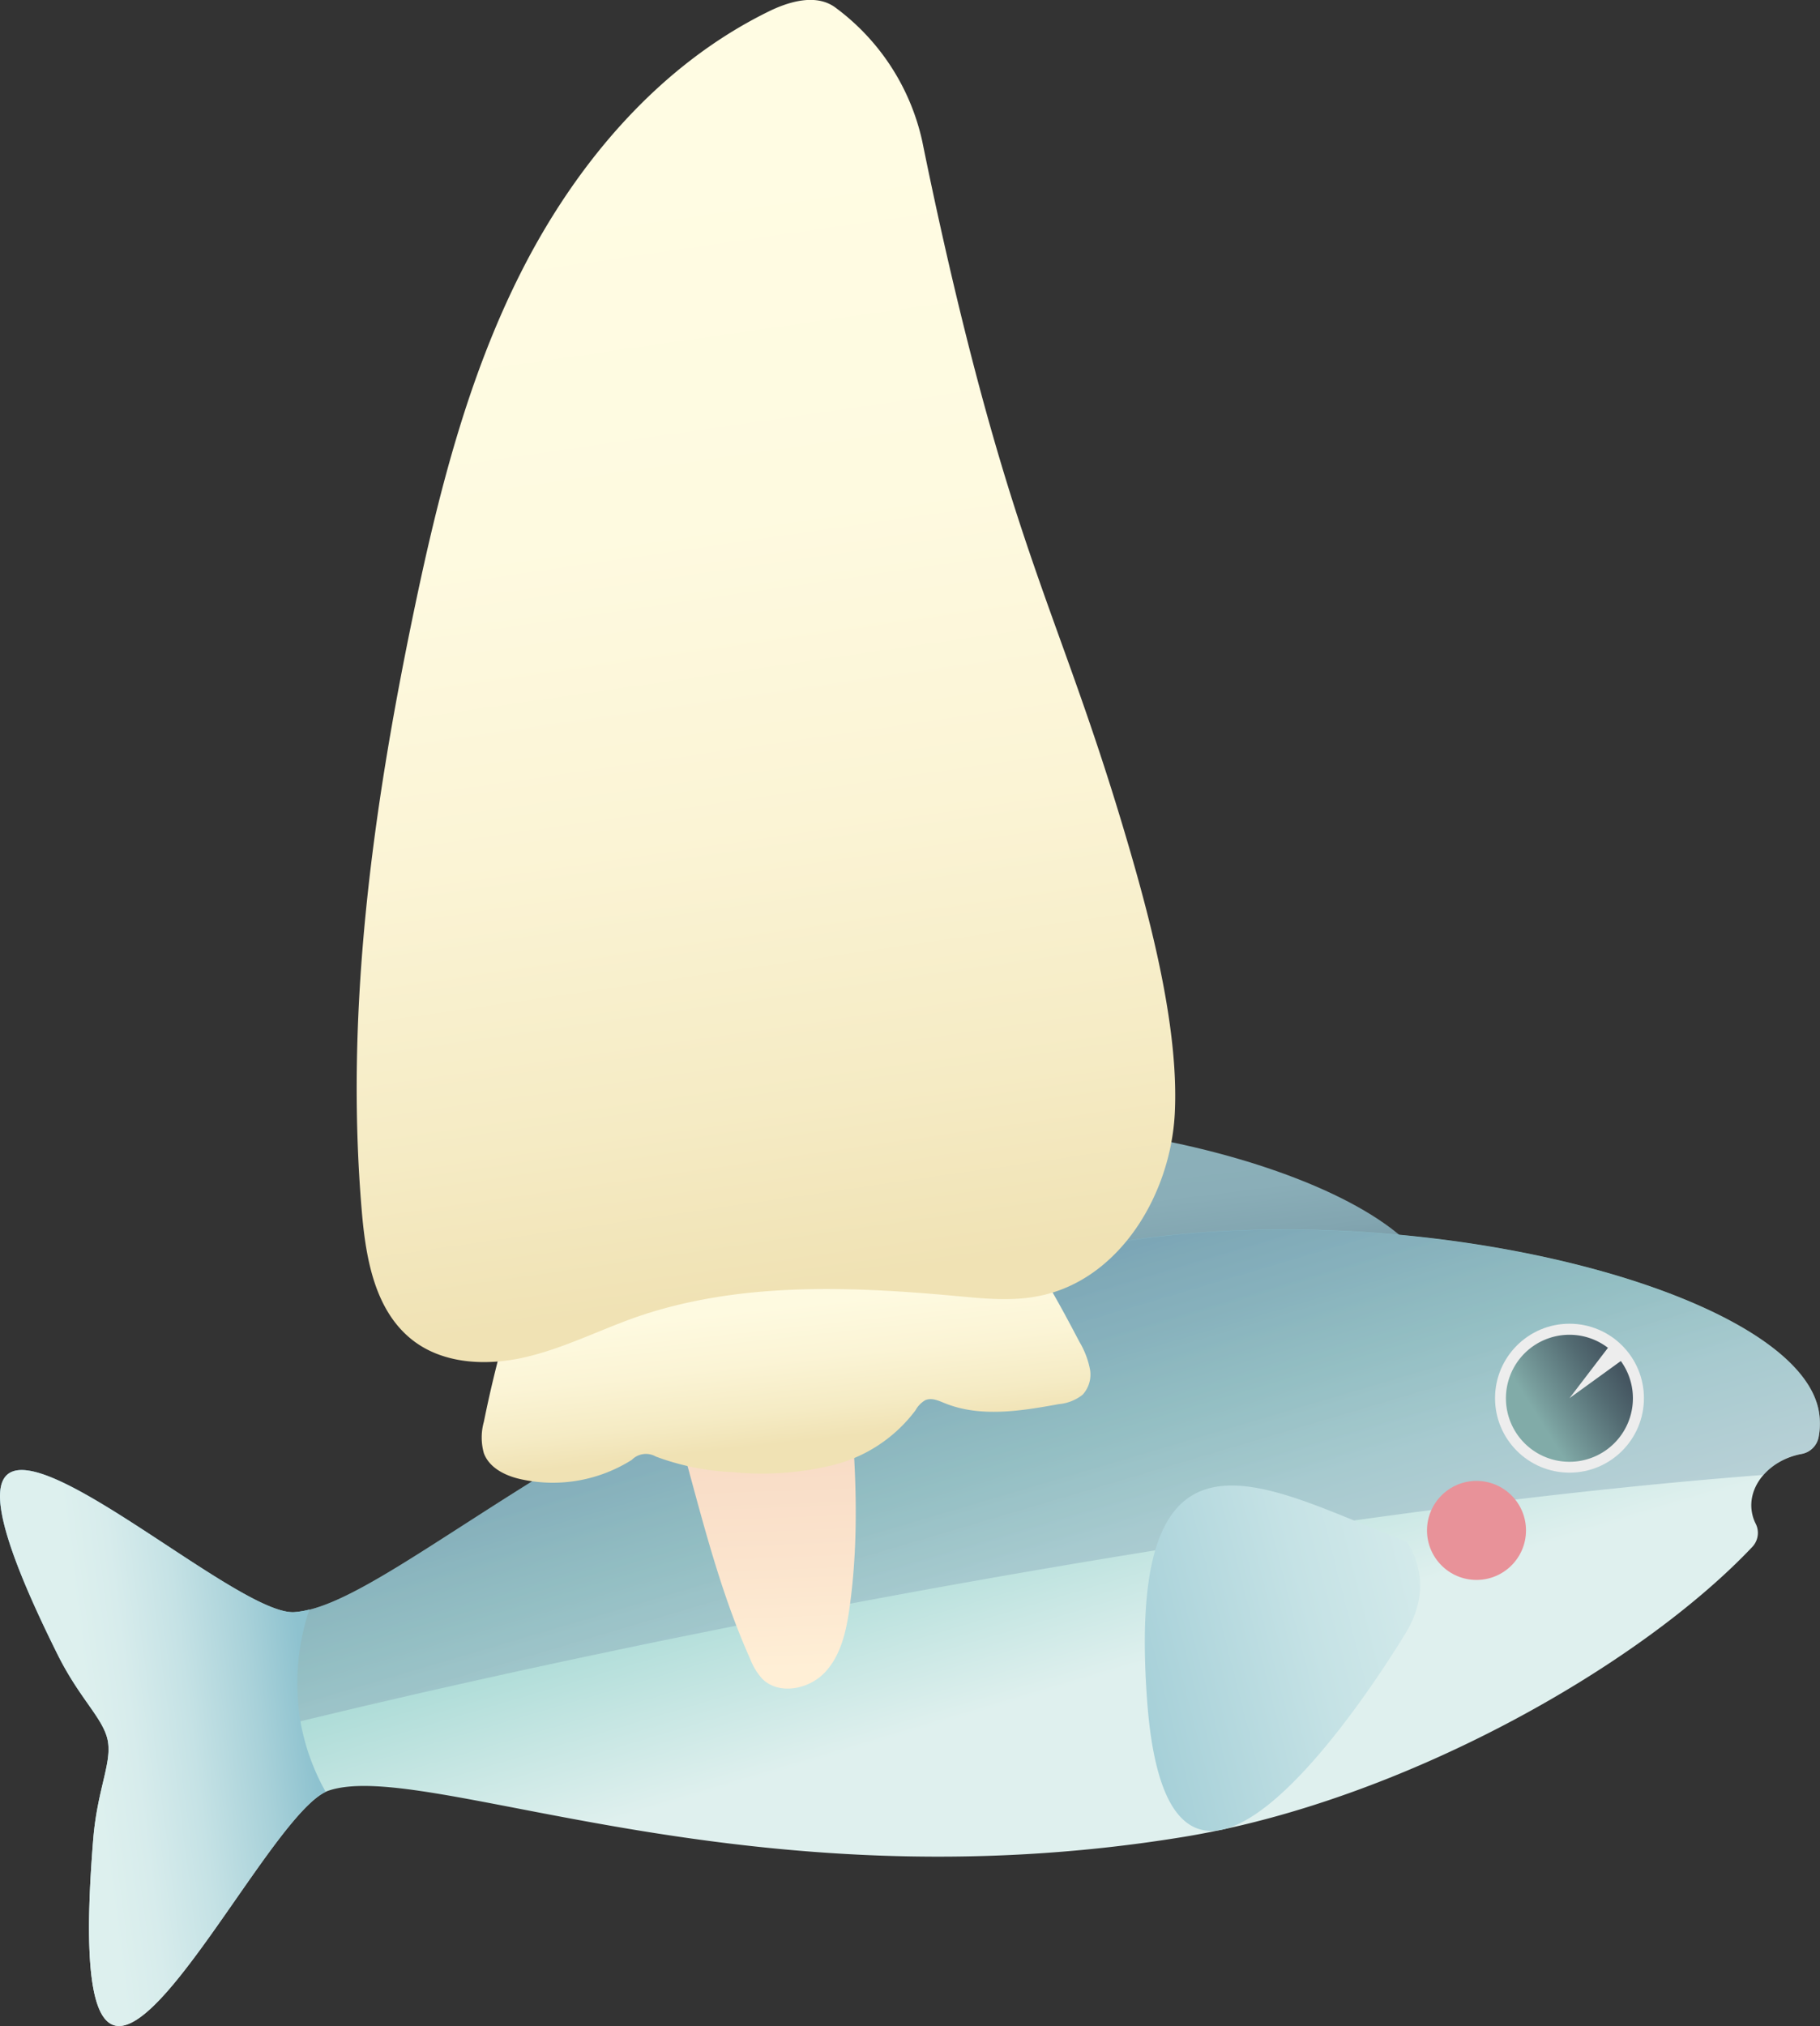 <svg xmlns="http://www.w3.org/2000/svg" xmlns:xlink="http://www.w3.org/1999/xlink" width="275.78" height="306.9"><rect width="100%" height="100%" fill="#333333" stroke="none"/><defs><linearGradient id="c" x1="157.91" y1="203.76" x2="159.89" y2="175.03" gradientTransform="rotate(-10.92 152.612 248.49)" gradientUnits="userSpaceOnUse"><stop offset="0" stop-color="#688494"/><stop offset=".16" stop-color="#7595a2"/><stop offset=".39" stop-color="#82a5b0"/><stop offset=".65" stop-color="#8aaeb8"/><stop offset="1" stop-color="#8cb1ba"/></linearGradient><linearGradient id="d" x1="135.52" y1="176.62" x2="143.6" y2="258.81" gradientTransform="rotate(-10.92 152.612 248.49)" gradientUnits="userSpaceOnUse"><stop offset="0" stop-color="#72a5c4"/><stop offset=".26" stop-color="#85baca"/><stop offset=".57" stop-color="#a1d7d2"/><stop offset="1" stop-color="#dff0ee"/></linearGradient><linearGradient id="e" x1="139.22" y1="177.84" x2="145.08" y2="237.58" gradientTransform="rotate(-10.92 152.612 248.49)" gradientUnits="userSpaceOnUse"><stop offset="0" stop-color="#688494"/><stop offset=".53" stop-color="#7a98a8"/><stop offset="1" stop-color="#8eaebd"/></linearGradient><linearGradient id="a" x1="46.48" y1="240.02" x2="13.45" y2="237.82" gradientTransform="rotate(-10.92 152.612 248.49)" gradientUnits="userSpaceOnUse"><stop offset="0" stop-color="#8ec2cf"/><stop offset=".23" stop-color="#a8d1d9"/><stop offset=".54" stop-color="#c5e2e5"/><stop offset=".81" stop-color="#d7ecec"/><stop offset="1" stop-color="#ddf0ee"/></linearGradient><linearGradient id="f" x1="152.51" y1="259.04" x2="237.58" y2="253.97" xlink:href="#a"/><linearGradient id="g" x1="257.65" y1="52.17" x2="243.4" y2="51.22" gradientTransform="rotate(-35.86 490.945 148.937)" gradientUnits="userSpaceOnUse"><stop offset="0" stop-color="#455661"/><stop offset=".29" stop-color="#536b72"/><stop offset=".88" stop-color="#799f9e"/><stop offset="1" stop-color="#81aba8"/></linearGradient><linearGradient id="h" x1="112.15" y1="253.16" x2="107.16" y2="120.48" gradientUnits="userSpaceOnUse"><stop offset="0" stop-color="#ffefd6"/><stop offset=".12" stop-color="#fbe4cd"/><stop offset=".38" stop-color="#f5d3bf"/><stop offset=".66" stop-color="#f1c9b7"/><stop offset="1" stop-color="#f0c6b4"/></linearGradient><linearGradient id="b" x1="116.35" y1="188.26" x2="119.68" y2="218.52" gradientUnits="userSpaceOnUse"><stop offset="0" stop-color="#fffce3"/><stop offset=".32" stop-color="#fefae0"/><stop offset=".59" stop-color="#fbf4d5"/><stop offset=".84" stop-color="#f5ebc4"/><stop offset="1" stop-color="#f0e2b4"/></linearGradient><linearGradient id="i" x1="95.11" y1="25" x2="119.72" y2="195.27" xlink:href="#b"/></defs><g data-name="レイヤー 2"><g data-name="Layer 2"><path d="M212.6 187.54c-17.63-15.53-72.93-24.09-87-10.76 21.46 5.62-37.28 42.92-39.34 44.16s126.34-33.4 126.34-33.4z" fill="url(#c)"/><path d="M265.48 229.16c-.77-4 2.59-8 7.5-8.92a3.21 3.21 0 002.6-2.59 10.81 10.81 0 000-4c-3.66-19-66.92-34.41-113.27-24.14-66.05 14.66-102.22 53.77-117.72 54.69-11.48.69-65.41-52.87-35.84 6.46 3.35 6.72 6.93 9.64 7.58 13s-1.59 7.42-2.2 14.91c-5.38 66.07 24.77-3.71 35.68-7.34 14.72-4.91 62.85 17.95 129.62 7 32.93-5.42 68.88-25.72 86.08-43.9a3.09 3.09 0 00.53-3.52 6 6 0 01-.56-1.65z" fill="url(#d)"/><path d="M162.33 189.54C96.26 204.17 60.09 243.28 44.59 244.2c-11.48.69-65.41-52.87-35.84 6.46 3.35 6.72 6.93 9.64 7.58 13a11.69 11.69 0 01-.34 4.67c64.94-17.79 173.69-39 251.23-44.92a10.2 10.2 0 015.76-3.19 3.21 3.21 0 002.6-2.59 10.81 10.81 0 000-4c-3.64-18.95-66.9-34.36-113.25-24.09z" opacity=".47" fill="url(#e)"/><path d="M44.59 244.2c-11.48.69-65.41-52.88-35.84 6.46 3.35 6.72 6.93 9.64 7.58 13s-1.59 7.42-2.2 14.91c-5.31 65.18 24-1.84 35.22-7.15a33.83 33.83 0 01-3.72-10.08 35.16 35.16 0 011.25-17.54 13.49 13.49 0 01-2.29.4z" fill="url(#a)"/><path d="M213.78 234.5a2.6 2.6 0 00-1.43-1.3c-20.27-7.72-41.9-21.7-38.53 24.4 3.42 46.8 35.06-3.46 39.14-10.17 3.69-6.05 1.92-10.63.82-12.93z" fill="url(#f)"/><circle cx="237.82" cy="211.79" r="11.28" fill="#ededed"/><path d="M237.82 211.79l5.83-7.63a9.62 9.62 0 101.95 2z" fill="url(#g)"/><circle cx="223.73" cy="231.82" r="7.5" fill="#e89299"/><path d="M117.26 152.27c2.59 2.6 3.62 6.33 4.43 9.91 2.77 12.12 4.22 24.51 5.66 36.86 1.72 14.78 3.44 29.76 1.38 44.49-.49 3.52-1.3 7.21-3.74 9.8s-7 3.47-9.5.95a9.47 9.47 0 01-1.8-2.95c-5.77-12.85-8.51-26.81-12.64-40.27-2.7-8.78-6-17.38-8.2-26.3s-3.32-18.27-1.56-27.28a22.59 22.59 0 013.63-9.16 11.57 11.57 0 018.27-4.91 12.3 12.3 0 018.17 2.89c2.33 1.83 4.14 4.2 5.9 5.97z" fill="url(#h)"/><path d="M80.4 189.9a184 184 0 00-7.08 25.46 8.79 8.79 0 000 4.77c.87 2.33 3.47 3.52 5.91 4a22.39 22.39 0 0016.51-3 3 3 0 013.63-.5 38.18 38.18 0 0011.7 2.37 45.21 45.21 0 0015.17-1.08 22.39 22.39 0 0012.48-8.29 4 4 0 011.49-1.54c1-.41 2 .08 3 .48 5.4 2.17 11.51 1.16 17.24.12a6.75 6.75 0 003.59-1.42 4.49 4.49 0 001.09-4 12.84 12.84 0 00-1.56-4c-4.09-7.8-8.4-15.63-14.55-21.94a19 19 0 00-5.16-4 22 22 0 00-6.76-1.71 132.06 132.06 0 00-36.29.21A36.63 36.63 0 0090 178.79c-3.44 1.64-8.67 8.52-9.6 11.11z" fill="url(#b)"/><path d="M126.66 1.2c-2.93-2.24-7.16-1-10.47.68C99.82 10 87.39 24.66 79.1 40.94S66.34 75.14 62.63 93c-6.18 29.78-10.4 60.27-7.8 90.57.61 7.16 2 15 7.7 19.44 4.66 3.62 11.18 3.91 16.93 2.6s11.08-4 16.65-6c15.52-5.45 32.45-4.8 48.83-3.29 4.14.38 8.35.82 12.43 0 12.16-2.35 20-15.26 20.64-27.63s-3.31-27.88-6.76-39.77c-7.65-26.35-13.39-37.37-20.49-61.85-4.2-14.45-8-30.84-11-45.61a34.32 34.32 0 00-13.1-20.26z" fill="url(#i)"/></g></g></svg>